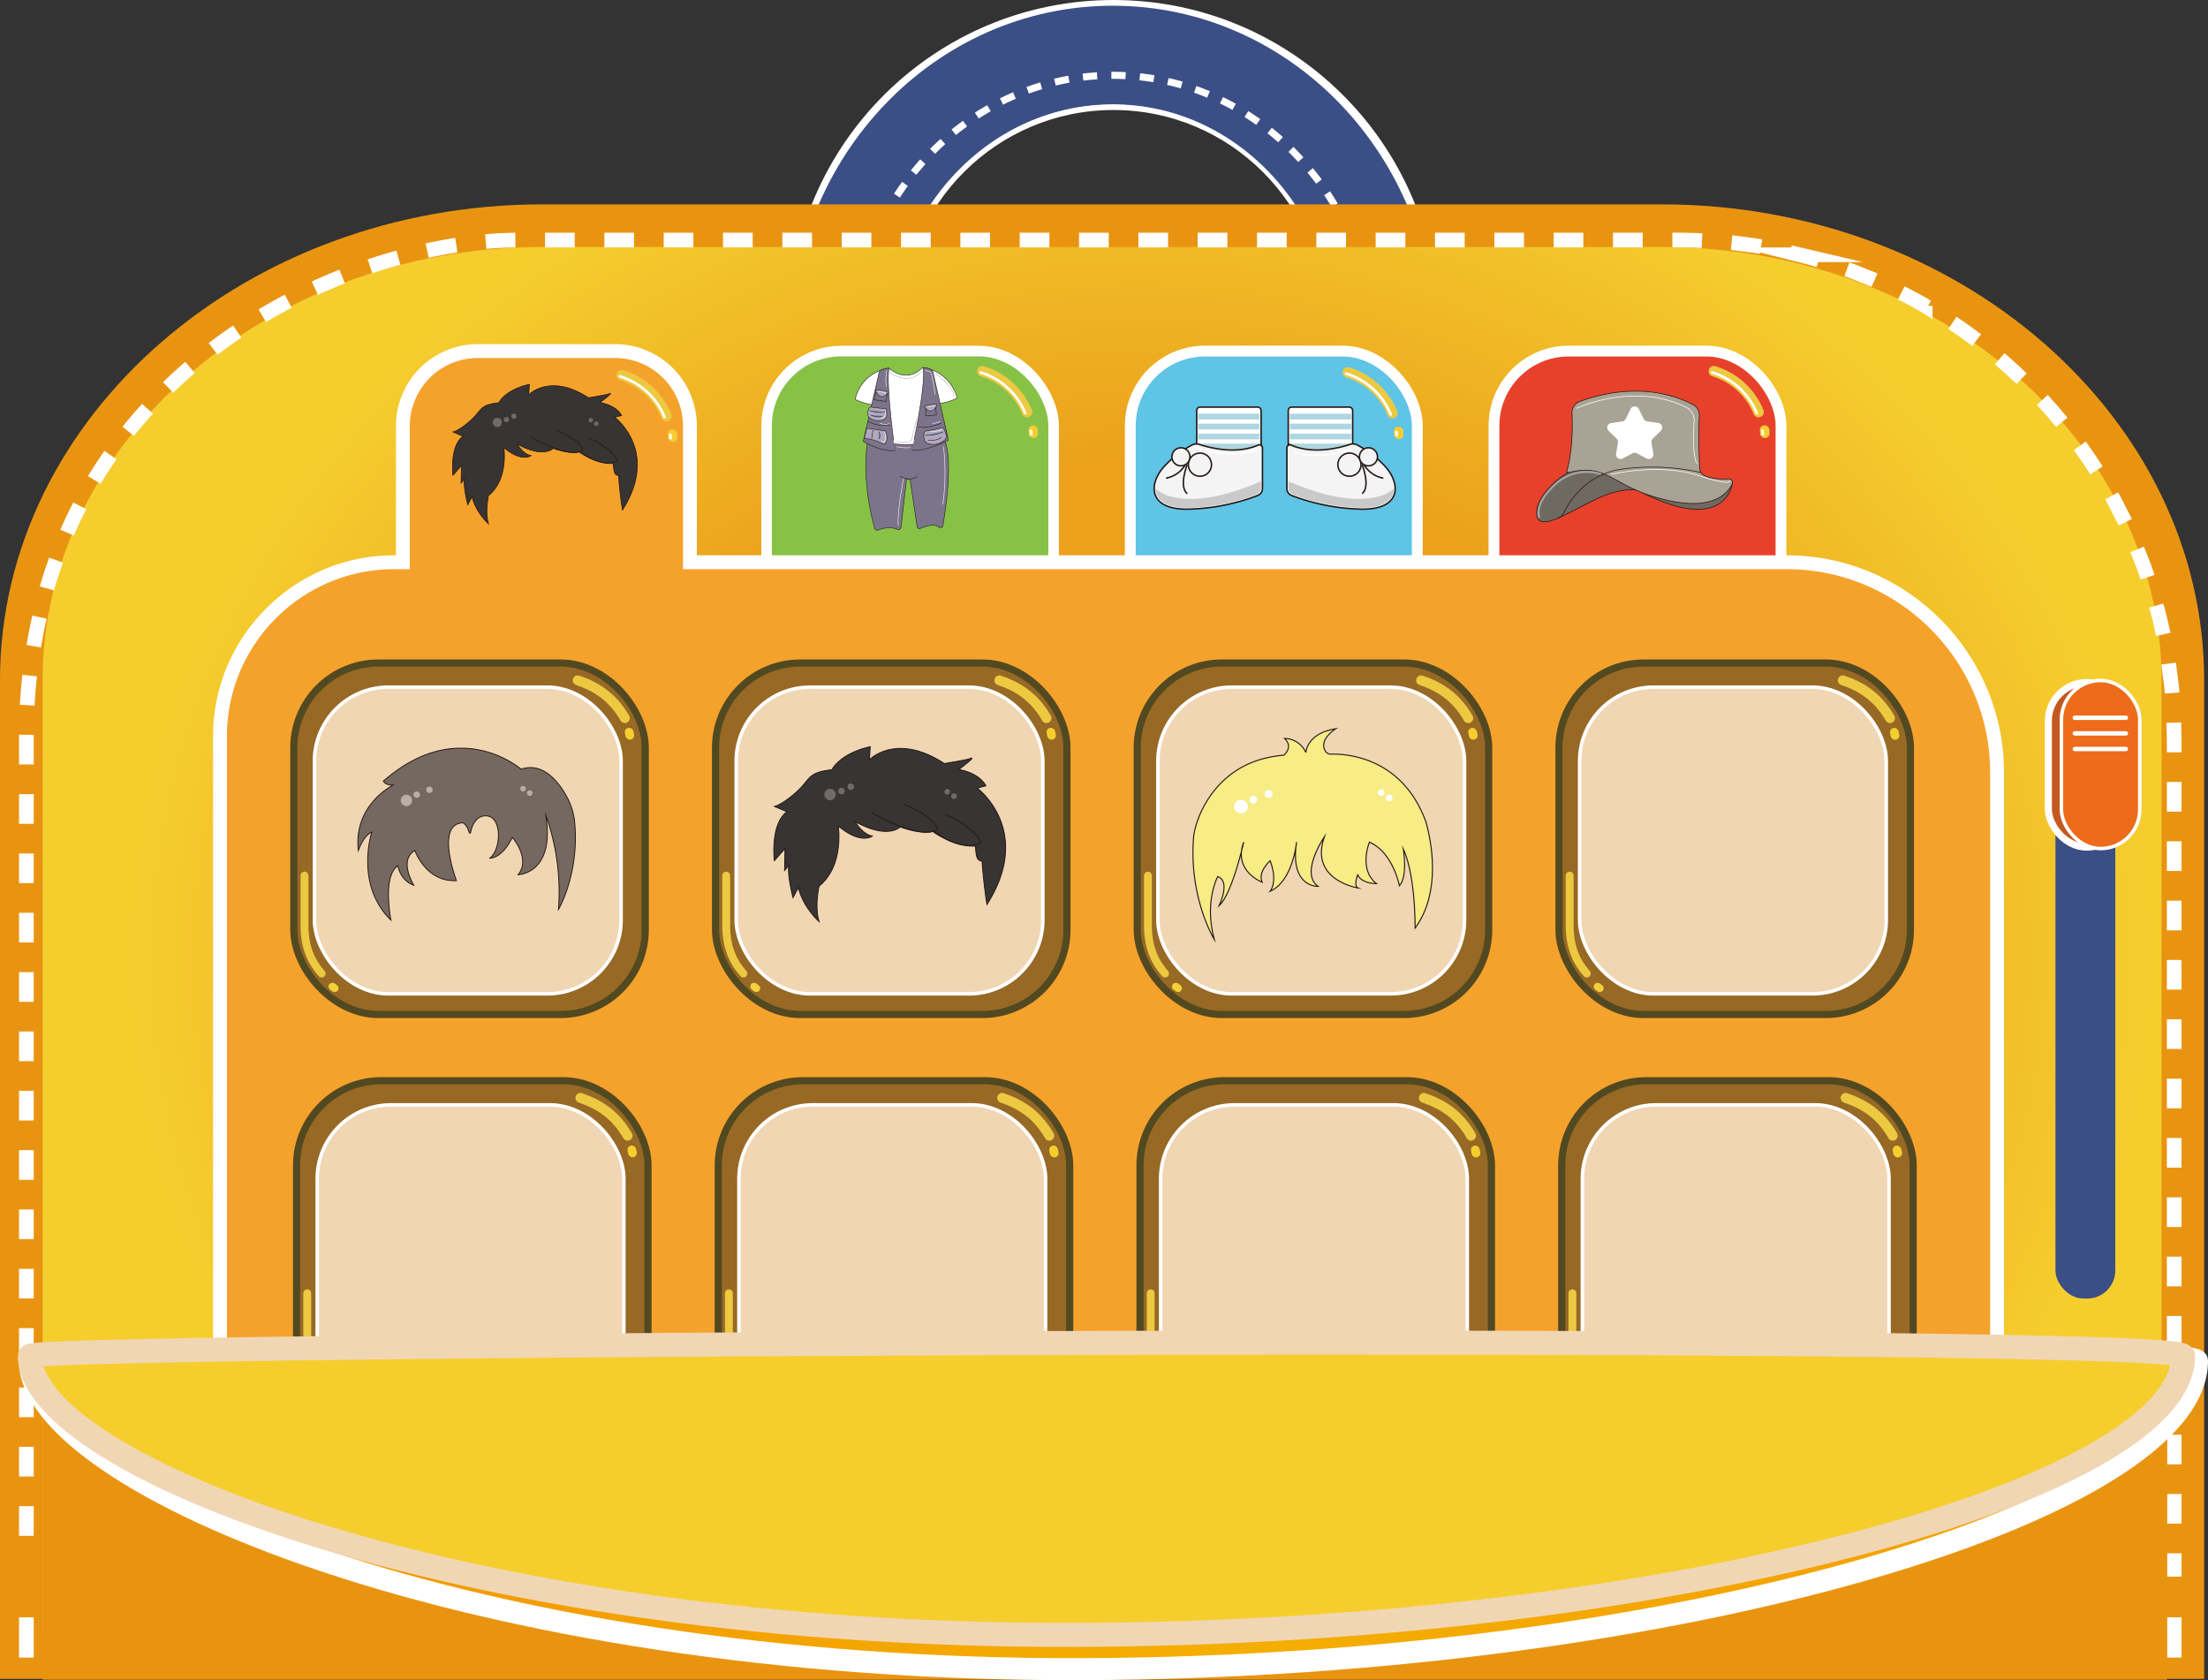 <svg xmlns="http://www.w3.org/2000/svg" xmlns:xlink="http://www.w3.org/1999/xlink" viewBox="0 0 1263.81 961.61"><rect x="0" y="0" width="1263.81" height="961.61" fill="#333333" stroke="none"/><defs><style>.a0f7bfa2-f52b-4cbc-942c-898f154a2819,.a1ec8f65-db43-481e-831e-7910884196c9,.a27d9596-7d82-4be2-9d3c-742b639f3410,.a481784d-2df7-45c9-be10-54a954f9040e,.ad923907-d3c5-4517-89bb-c77fbfb322d8,.ae058b68-3c9f-493d-ad92-622388d6c77e,.aff9fc06-a254-46ab-b19b-e722f806b661,.b2e7c4e1-e4eb-4be6-8c89-c1c634b7f0c5,.b33e0bc2-531c-4d06-9c95-e5337b6f8125,.b710230d-9826-4684-8453-884bb764bb6b,.b7644b99-0fea-4d31-b5e9-c48da1971d54,.b8e464fc-4b6d-483c-b660-6144b0c0b753,.ba4d4d56-f78e-4417-9c8c-af4bd963f202,.bd227e86-63fe-436e-9a95-25cd30ac943d,.e0bcd942-dcc3-416d-995b-b749bfcf1432,.e2b4f74b-8a42-434d-a242-bce2f717de87,.e3ff9287-2f0e-4135-a465-1e7ef93cbbe3,.e6da810b-e885-41a3-96d6-7d0ad3bb81ec,.e99206ac-3732-4428-afde-878a3a7f6d99,.ef20e729-e3ae-4e0c-8738-4b415f08f2ca,.f0257aa6-b465-4d9b-93b3-7239a5e50b03,.f1b7baba-4683-43ea-b225-c9e504d118c9,.f6b829cb-49e3-4ea6-821b-02ee5233c23c,.f8ed3b06-385f-4fb6-ad36-a424d0fc9236{fill:none;}.a0f7bfa2-f52b-4cbc-942c-898f154a2819,.a1ec8f65-db43-481e-831e-7910884196c9,.a481784d-2df7-45c9-be10-54a954f9040e,.a76edf8f-06c9-421a-8f2b-4788267fd4fc,.a9b4c558-a6e3-4047-becd-0d0bf4176cbd,.ae058b68-3c9f-493d-ad92-622388d6c77e,.aff9fc06-a254-46ab-b19b-e722f806b661,.b0f929fc-42ae-4f90-bbd7-05999bd8bbd2,.b33e0bc2-531c-4d06-9c95-e5337b6f8125,.b9b4f2e3-0878-4850-a579-0bb325043e4c,.ba4d4d56-f78e-4417-9c8c-af4bd963f202,.bb3acf2b-63e6-42bb-a3b0-6d40c7e30b9f,.e3ff9287-2f0e-4135-a465-1e7ef93cbbe3,.e6da810b-e885-41a3-96d6-7d0ad3bb81ec,.eb9461fb-ae3d-4aea-a64f-60d2fcb7e033,.eecfca8c-c549-487e-a558-2099f73cec8c,.ef20e729-e3ae-4e0c-8738-4b415f08f2ca,.f030e095-c10d-4363-aacb-5ff61b8350e7,.f1b7baba-4683-43ea-b225-c9e504d118c9,.f8ed3b06-385f-4fb6-ad36-a424d0fc9236{stroke:#fff;}.a0f7bfa2-f52b-4cbc-942c-898f154a2819,.ad923907-d3c5-4517-89bb-c77fbfb322d8,.ae058b68-3c9f-493d-ad92-622388d6c77e,.aff9fc06-a254-46ab-b19b-e722f806b661,.b2e7c4e1-e4eb-4be6-8c89-c1c634b7f0c5,.b710230d-9826-4684-8453-884bb764bb6b,.b7644b99-0fea-4d31-b5e9-c48da1971d54,.b8e464fc-4b6d-483c-b660-6144b0c0b753,.ba4d4d56-f78e-4417-9c8c-af4bd963f202,.e2b4f74b-8a42-434d-a242-bce2f717de87,.e3ff9287-2f0e-4135-a465-1e7ef93cbbe3,.e6da810b-e885-41a3-96d6-7d0ad3bb81ec,.f0257aa6-b465-4d9b-93b3-7239a5e50b03,.f1b7baba-4683-43ea-b225-c9e504d118c9{stroke-linecap:round;}.a0f7bfa2-f52b-4cbc-942c-898f154a2819,.ae058b68-3c9f-493d-ad92-622388d6c77e,.aff9fc06-a254-46ab-b19b-e722f806b661,.b710230d-9826-4684-8453-884bb764bb6b,.b7644b99-0fea-4d31-b5e9-c48da1971d54,.ba4d4d56-f78e-4417-9c8c-af4bd963f202,.e2b4f74b-8a42-434d-a242-bce2f717de87,.f0257aa6-b465-4d9b-93b3-7239a5e50b03{stroke-linejoin:round;}.ae058b68-3c9f-493d-ad92-622388d6c77e{stroke-width:3.46px;}.aff9fc06-a254-46ab-b19b-e722f806b661{stroke-width:5.13px;}.f0257aa6-b465-4d9b-93b3-7239a5e50b03{stroke:#3b4f86;stroke-width:56.41px;}.a1ec8f65-db43-481e-831e-7910884196c9,.a27d9596-7d82-4be2-9d3c-742b639f3410,.a481784d-2df7-45c9-be10-54a954f9040e,.a49ecacc-654c-4615-8321-251ca3fb00e9,.a76cfc5b-b99f-42e5-ac0c-92edb610e6e9,.a76edf8f-06c9-421a-8f2b-4788267fd4fc,.a9b4c558-a6e3-4047-becd-0d0bf4176cbd,.aa95f8bd-46e2-4dd3-9edc-5c598e9144ff,.ac7b3dc8-03ce-4a35-891a-90759e6eb090,.ad923907-d3c5-4517-89bb-c77fbfb322d8,.ae9cd1d8-2dd0-403d-ae60-0eefb99bd3eb,.b086d66d-8db5-42e5-9bf5-0d6fddd92d61,.b0f929fc-42ae-4f90-bbd7-05999bd8bbd2,.b2e7c4e1-e4eb-4be6-8c89-c1c634b7f0c5,.b33e0bc2-531c-4d06-9c95-e5337b6f8125,.b82ba4d9-1662-49e6-be3b-0e0946d95204,.b8e464fc-4b6d-483c-b660-6144b0c0b753,.b9b4f2e3-0878-4850-a579-0bb325043e4c,.ba6383c1-1382-4a69-9f1f-150f75b9bff1,.bb3acf2b-63e6-42bb-a3b0-6d40c7e30b9f,.bb8e60a6-fe8f-4b7c-86d8-3f03ad68da51,.bc40e528-8f77-4ecb-9723-01efbaa03b88,.bd227e86-63fe-436e-9a95-25cd30ac943d,.bd79fbbf-aa12-4e10-b4bc-20d208e8efc5,.e0bcd942-dcc3-416d-995b-b749bfcf1432,.e3ff9287-2f0e-4135-a465-1e7ef93cbbe3,.e48a1fc2-51c8-477d-aa0d-fe46f788ba22,.e6da810b-e885-41a3-96d6-7d0ad3bb81ec,.e99206ac-3732-4428-afde-878a3a7f6d99,.eb9461fb-ae3d-4aea-a64f-60d2fcb7e033,.ec7fa7a5-8669-48ac-bedb-fd76c9b291e5,.eecfca8c-c549-487e-a558-2099f73cec8c,.ef20e729-e3ae-4e0c-8738-4b415f08f2ca,.f030e095-c10d-4363-aacb-5ff61b8350e7,.f0c18f17-4454-46c9-8663-033ff6597a39,.f1b7baba-4683-43ea-b225-c9e504d118c9,.f5069531-9703-47c2-9d55-3b95658c6ce1,.f8ed3b06-385f-4fb6-ad36-a424d0fc9236,.fdf50875-b445-4c05-9c4e-33e5780fa4fc{stroke-miterlimit:10;}.a1ec8f65-db43-481e-831e-7910884196c9,.a481784d-2df7-45c9-be10-54a954f9040e{stroke-width:4.03px;}.a481784d-2df7-45c9-be10-54a954f9040e{stroke-dasharray:8.15 8.15;}.e48a1fc2-51c8-477d-aa0d-fe46f788ba22{stroke:#e99411;stroke-width:24.4px;fill:url(#a3bba1f0-8aca-4877-b0e1-09d00397cc94);}.bb3acf2b-63e6-42bb-a3b0-6d40c7e30b9f{fill:#87c247;}.b710230d-9826-4684-8453-884bb764bb6b,.bb3acf2b-63e6-42bb-a3b0-6d40c7e30b9f{stroke-width:6.04px;}.a76edf8f-06c9-421a-8f2b-4788267fd4fc{fill:#5fc4e6;stroke-width:6.2px;}.eb9461fb-ae3d-4aea-a64f-60d2fcb7e033{fill:#e8412b;stroke-width:6.19px;}.b0f929fc-42ae-4f90-bbd7-05999bd8bbd2{fill:#f5a22c;stroke-width:7.94px;}.b086d66d-8db5-42e5-9bf5-0d6fddd92d61{fill:#976925;stroke:#524921;stroke-width:4.09px;}.f030e095-c10d-4363-aacb-5ff61b8350e7{fill:#f1d6b3;stroke-width:2.01px;}.b82ba4d9-1662-49e6-be3b-0e0946d95204,.bd79fbbf-aa12-4e10-b4bc-20d208e8efc5,.bef07d17-9c49-42ce-a38c-97c22594717f{fill:#f5ce2e;}.f4649120-03d4-4a91-8f52-b38448dfc809{fill:#f5d03a;}.b710230d-9826-4684-8453-884bb764bb6b,.b7644b99-0fea-4d31-b5e9-c48da1971d54,.b82ba4d9-1662-49e6-be3b-0e0946d95204,.e2b4f74b-8a42-434d-a242-bce2f717de87{stroke:#ecc941;}.e2b4f74b-8a42-434d-a242-bce2f717de87{stroke-width:4.5px;}.b7644b99-0fea-4d31-b5e9-c48da1971d54{stroke-width:5.66px;}.b33e0bc2-531c-4d06-9c95-e5337b6f8125,.f8ed3b06-385f-4fb6-ad36-a424d0fc9236{stroke-width:8.4px;}.b33e0bc2-531c-4d06-9c95-e5337b6f8125{stroke-dasharray:16.98 16.98;}.a292fee1-924d-45a9-adea-9391a8a77d91{fill:#e99411;}.b82ba4d9-1662-49e6-be3b-0e0946d95204{stroke-width:0.5px;}.ba4d4d56-f78e-4417-9c8c-af4bd963f202,.ef20e729-e3ae-4e0c-8738-4b415f08f2ca{stroke-width:1.51px;}.e7c97500-c81a-45b7-98e9-f076b38c81bd{fill:#3b4f86;}.eecfca8c-c549-487e-a558-2099f73cec8c{fill:#c3591e;stroke-width:4.03px;}.a9b4c558-a6e3-4047-becd-0d0bf4176cbd{fill:#ed6b1a;stroke-width:2.01px;}.a0f7bfa2-f52b-4cbc-942c-898f154a2819{stroke-width:2.52px;}.ae9cd1d8-2dd0-403d-ae60-0eefb99bd3eb,.ba6383c1-1382-4a69-9f1f-150f75b9bff1{fill:#373433;}.a27d9596-7d82-4be2-9d3c-742b639f3410,.a49ecacc-654c-4615-8321-251ca3fb00e9,.a76cfc5b-b99f-42e5-ac0c-92edb610e6e9,.aa95f8bd-46e2-4dd3-9edc-5c598e9144ff,.ac7b3dc8-03ce-4a35-891a-90759e6eb090,.ad923907-d3c5-4517-89bb-c77fbfb322d8,.ae9cd1d8-2dd0-403d-ae60-0eefb99bd3eb,.ba6383c1-1382-4a69-9f1f-150f75b9bff1,.bb8e60a6-fe8f-4b7c-86d8-3f03ad68da51,.bc40e528-8f77-4ecb-9723-01efbaa03b88,.bd227e86-63fe-436e-9a95-25cd30ac943d,.e0bcd942-dcc3-416d-995b-b749bfcf1432,.e99206ac-3732-4428-afde-878a3a7f6d99,.ec7fa7a5-8669-48ac-bedb-fd76c9b291e5,.f0c18f17-4454-46c9-8663-033ff6597a39,.f5069531-9703-47c2-9d55-3b95658c6ce1,.fdf50875-b445-4c05-9c4e-33e5780fa4fc{stroke:#231815;}.ae9cd1d8-2dd0-403d-ae60-0eefb99bd3eb,.e99206ac-3732-4428-afde-878a3a7f6d99,.ec7fa7a5-8669-48ac-bedb-fd76c9b291e5{stroke-width:0.51px;}.a7a1140d-c11f-46c1-a3a3-e3eab963e8df{fill:#716a69;}.ec7fa7a5-8669-48ac-bedb-fd76c9b291e5{fill:#756860;}.e44f0fcc-4f07-451f-bb68-72f42d070176{fill:#bbaea6;}.a49ecacc-654c-4615-8321-251ca3fb00e9,.ac7b3dc8-03ce-4a35-891a-90759e6eb090,.e50af21d-cdca-4f17-8d59-a2370c1e427b{fill:#fff;}.a27d9596-7d82-4be2-9d3c-742b639f3410,.a76cfc5b-b99f-42e5-ac0c-92edb610e6e9,.ac7b3dc8-03ce-4a35-891a-90759e6eb090,.e6da810b-e885-41a3-96d6-7d0ad3bb81ec{stroke-width:0.85px;}.bbb7c12b-7fb7-4d2d-a26f-2122ec3a1532{fill:#aed6e2;}.a76cfc5b-b99f-42e5-ac0c-92edb610e6e9{fill:#f4f4f4;}.f5760eaf-a601-4353-a7a6-61064b45b25a{clip-path:url(#bd467baf-18eb-4628-a78d-2e40574e2034);}.ea60c3c1-39a2-465e-a110-4a1639a4ed86{fill:#c9c9c9;}.bfa9bc26-7ccf-4068-96fb-562a859fd236{clip-path:url(#a064f9e7-965a-45e3-8932-010633ceab43);}.ba6383c1-1382-4a69-9f1f-150f75b9bff1,.e0bcd942-dcc3-416d-995b-b749bfcf1432{stroke-width:0.4px;}.f0c18f17-4454-46c9-8663-033ff6597a39{fill:#7c748b;}.a49ecacc-654c-4615-8321-251ca3fb00e9,.b8e464fc-4b6d-483c-b660-6144b0c0b753,.bb8e60a6-fe8f-4b7c-86d8-3f03ad68da51,.bc40e528-8f77-4ecb-9723-01efbaa03b88,.bd227e86-63fe-436e-9a95-25cd30ac943d,.e3ff9287-2f0e-4135-a465-1e7ef93cbbe3,.f0c18f17-4454-46c9-8663-033ff6597a39{stroke-width:0.29px;}.bb8e60a6-fe8f-4b7c-86d8-3f03ad68da51{fill:#afa8be;}.bc40e528-8f77-4ecb-9723-01efbaa03b88{fill:#667faa;}.b8e464fc-4b6d-483c-b660-6144b0c0b753{stroke:#afafaf;}.fdf50875-b445-4c05-9c4e-33e5780fa4fc{fill:#706961;}.ad923907-d3c5-4517-89bb-c77fbfb322d8,.f1b7baba-4683-43ea-b225-c9e504d118c9,.f5069531-9703-47c2-9d55-3b95658c6ce1,.fdf50875-b445-4c05-9c4e-33e5780fa4fc{stroke-width:0.39px;}.f5069531-9703-47c2-9d55-3b95658c6ce1{fill:#a9a395;}.b2e7c4e1-e4eb-4be6-8c89-c1c634b7f0c5{stroke:#a3a3a3;stroke-width:1.17px;}.aa95f8bd-46e2-4dd3-9edc-5c598e9144ff{fill:#f7ec85;stroke-width:0.6px;}.b9b4f2e3-0878-4850-a579-0bb325043e4c{stroke-width:12.6px;fill:url(#a0e61c7c-66c2-45f0-9b5f-a0842ec2d572);}.bd79fbbf-aa12-4e10-b4bc-20d208e8efc5{stroke:#f1d6b3;stroke-width:13.73px;}</style><radialGradient id="a3bba1f0-8aca-4877-b0e1-09d00397cc94" cx="656.98" cy="1295.13" r="732.49" gradientTransform="translate(-4.22 -577.39) scale(1 0.87)" gradientUnits="userSpaceOnUse"><stop offset="0.45" stop-color="#eba11c"/><stop offset="0.79" stop-color="#f5ce2e"/></radialGradient><clipPath id="bd467baf-18eb-4628-a78d-2e40574e2034"><path class="f6b829cb-49e3-4ea6-821b-02ee5233c23c" d="M796.75,280.51s-15,14.07-58.56-4.73l-8.5-1.49-1.92,12.31,12.48,5.95,33.32-.13c1.65,0,25.37,2.3,25.37,2.3l3.84-10.22.41-8.86Z"/></clipPath><clipPath id="a064f9e7-965a-45e3-8932-010633ceab43"><path class="f6b829cb-49e3-4ea6-821b-02ee5233c23c" d="M662.45,280.51s14.95,14.07,58.56-4.73l8.5-1.49,1.92,12.31L719,292.55l-33.33-.13c-1.64,0-25.37,2.3-25.37,2.3l-3.84-10.22-.41-8.86Z"/></clipPath><radialGradient id="a0e61c7c-66c2-45f0-9b5f-a0842ec2d572" cx="651.17" cy="2133.39" fx="1270.922" fy="2133.391" r="626.01" gradientTransform="translate(0 -1220.29) scale(1 0.93)" gradientUnits="userSpaceOnUse"><stop offset="0" stop-color="#e18500"/><stop offset="0.12" stop-color="#f49e00"/><stop offset="0.51" stop-color="#f4ae00"/><stop offset="0.9" stop-color="#f39800"/><stop offset="0.99" stop-color="#d77b00"/></radialGradient></defs><title>大背包</title><g id="e2ec9c37-fa08-4174-ac34-782904cdff45" data-name="圖層 2"><g id="b63cde4d-6de3-43c7-aff5-2d7d7900e2b3" data-name="圖層 1"><path class="ae058b68-3c9f-493d-ad92-622388d6c77e" d="M760.49,183.64c-.92-67.75-55.68-122.41-123.18-122.41S515.05,115.89,514.13,183.64Z"/><path class="aff9fc06-a254-46ab-b19b-e722f806b661" d="M820.69,183.64C819.31,83.42,737.8,2.57,637.31,2.57s-182,80.85-183.38,181.07Z"/><path class="f0257aa6-b465-4d9b-93b3-7239a5e50b03" d="M793.57,195c-1.18-90.51-70.8-163.52-156.63-163.52S481.49,104.45,480.31,195Z"/><line class="a1ec8f65-db43-481e-831e-7910884196c9" x1="786.73" y1="199.45" x2="786.48" y2="192.57"/><path class="a481784d-2df7-45c9-be10-54a954f9040e" d="M785.14,178.71a164.36,164.36,0,0,0-17.4-54.4,156.89,156.89,0,0,0-35.33-44.85A147.43,147.43,0,0,0,683.1,50.77,142.91,142.91,0,0,0,571.65,58.9a151.12,151.12,0,0,0-44.87,35.28,160.34,160.34,0,0,0-29.13,49.11,168,168,0,0,0-10.5,56.16H772.88"/><line class="a1ec8f65-db43-481e-831e-7910884196c9" x1="779.85" y1="199.45" x2="786.73" y2="199.45"/><path class="e48a1fc2-51c8-477d-aa0d-fe46f788ba22" d="M1249.4,948.67V389.32c0-143.08-134.15-260.15-298.11-260.15h-641c-164,0-298.11,117.07-298.11,260.15V948.67Z"/><rect class="bb3acf2b-63e6-42bb-a3b0-6d40c7e30b9f" x="438.77" y="200.93" width="164.3" height="191.78" rx="42.77"/><rect class="a76edf8f-06c9-421a-8f2b-4788267fd4fc" x="646.94" y="200.93" width="164.3" height="191.78" rx="42.77"/><rect class="eb9461fb-ae3d-4aea-a64f-60d2fcb7e033" x="855.11" y="200.93" width="164.3" height="191.78" rx="42.77"/><path class="b0f929fc-42ae-4f90-bbd7-05999bd8bbd2" d="M1022.78,321.79H394.9V243.7a42.89,42.89,0,0,0-42.77-42.77H273.37A42.89,42.89,0,0,0,230.6,243.7v78.09h-5.17c-54.73,0-99.51,44.78-99.51,99.5V808.47c0,66.16,54.13,120.29,120.29,120.29h776.57c66.16,0,120.29-54.13,120.29-120.29V442.08C1143.07,375.92,1088.94,321.79,1022.78,321.79Z"/><rect class="b086d66d-8db5-42e5-9bf5-0d6fddd92d61" x="168.17" y="379.46" width="201.16" height="201.16" rx="48.47"/><rect class="f030e095-c10d-4363-aacb-5ff61b8350e7" x="179.99" y="393.28" width="175.52" height="175.52" rx="42.29"/><rect class="bef07d17-9c49-42ce-a38c-97c22594717f" x="357.84" y="416.47" width="4.97" height="6.85" rx="2.48" transform="translate(-79.63 84.36) rotate(-12.03)"/><rect class="f4649120-03d4-4a91-8f52-b38448dfc809" x="188.7" y="562.1" width="4.39" height="6" rx="2.19" transform="translate(-375.4 377.79) rotate(-53.03)"/><path class="e2b4f74b-8a42-434d-a242-bce2f717de87" d="M184.08,557.18c-5.72-6.58-9.29-14.09-9.79-25.71V501.12"/><path class="b7644b99-0fea-4d31-b5e9-c48da1971d54" d="M357.64,411c-7.08-12.31-16.62-18.15-27-21.63"/><rect class="b086d66d-8db5-42e5-9bf5-0d6fddd92d61" x="409.55" y="379.46" width="201.16" height="201.16" rx="48.47"/><rect class="f030e095-c10d-4363-aacb-5ff61b8350e7" x="421.38" y="393.28" width="175.52" height="175.52" rx="42.29"/><rect class="bef07d17-9c49-42ce-a38c-97c22594717f" x="599.22" y="416.47" width="4.97" height="6.85" rx="2.48" transform="translate(-74.32 134.69) rotate(-12.03)"/><rect class="f4649120-03d4-4a91-8f52-b38448dfc809" x="430.09" y="562.1" width="4.39" height="6" rx="2.19" transform="translate(-279.18 570.64) rotate(-53.03)"/><path class="e2b4f74b-8a42-434d-a242-bce2f717de87" d="M425.47,557.18c-5.73-6.58-9.29-14.09-9.8-25.71V501.12"/><path class="b7644b99-0fea-4d31-b5e9-c48da1971d54" d="M599,411c-7.09-12.31-16.63-18.15-27-21.63"/><rect class="b086d66d-8db5-42e5-9bf5-0d6fddd92d61" x="650.93" y="379.46" width="201.16" height="201.16" rx="48.47"/><rect class="f030e095-c10d-4363-aacb-5ff61b8350e7" x="662.76" y="393.28" width="175.52" height="175.52" rx="42.29"/><rect class="bef07d17-9c49-42ce-a38c-97c22594717f" x="840.61" y="416.47" width="4.97" height="6.85" rx="2.48" transform="translate(-69.02 185.02) rotate(-12.03)"/><rect class="f4649120-03d4-4a91-8f52-b38448dfc809" x="671.47" y="562.1" width="4.39" height="6" rx="2.19" transform="translate(-182.96 763.5) rotate(-53.03)"/><path class="e2b4f74b-8a42-434d-a242-bce2f717de87" d="M666.85,557.18c-5.72-6.58-9.29-14.09-9.8-25.71V501.12"/><path class="b7644b99-0fea-4d31-b5e9-c48da1971d54" d="M840.41,411c-7.08-12.31-16.62-18.15-27-21.63"/><rect class="b086d66d-8db5-42e5-9bf5-0d6fddd92d61" x="892.32" y="379.46" width="201.16" height="201.16" rx="48.47"/><rect class="f030e095-c10d-4363-aacb-5ff61b8350e7" x="904.14" y="393.28" width="175.52" height="175.52" rx="42.29"/><rect class="bef07d17-9c49-42ce-a38c-97c22594717f" x="1081.99" y="416.47" width="4.97" height="6.85" rx="2.48" transform="translate(-63.71 235.35) rotate(-12.03)"/><rect class="f4649120-03d4-4a91-8f52-b38448dfc809" x="912.86" y="562.1" width="4.39" height="6" rx="2.19" transform="translate(-86.74 956.36) rotate(-53.03)"/><path class="e2b4f74b-8a42-434d-a242-bce2f717de87" d="M908.23,557.18c-5.72-6.58-9.28-14.09-9.79-25.71V501.12"/><path class="b7644b99-0fea-4d31-b5e9-c48da1971d54" d="M1081.79,411c-7.08-12.31-16.62-18.15-27-21.63"/><rect class="b086d66d-8db5-42e5-9bf5-0d6fddd92d61" x="169.74" y="618.52" width="201.16" height="201.16" rx="48.47"/><rect class="f030e095-c10d-4363-aacb-5ff61b8350e7" x="181.56" y="632.34" width="175.52" height="175.52" rx="42.29"/><rect class="bef07d17-9c49-42ce-a38c-97c22594717f" x="359.41" y="655.52" width="4.97" height="6.85" rx="2.48" transform="translate(-129.44 89.94) rotate(-12.03)"/><rect class="f4649120-03d4-4a91-8f52-b38448dfc809" x="190.28" y="801.15" width="4.39" height="6" rx="2.19" transform="translate(-565.77 474.33) rotate(-53.03)"/><path class="e2b4f74b-8a42-434d-a242-bce2f717de87" d="M185.66,796.24c-5.73-6.59-9.29-14.1-9.8-25.72V740.17"/><path class="b7644b99-0fea-4d31-b5e9-c48da1971d54" d="M359.22,650c-7.09-12.32-16.63-18.15-27-21.64"/><rect class="b086d66d-8db5-42e5-9bf5-0d6fddd92d61" x="411.12" y="618.52" width="201.16" height="201.16" rx="48.47"/><rect class="f030e095-c10d-4363-aacb-5ff61b8350e7" x="422.95" y="632.34" width="175.52" height="175.52" rx="42.29"/><rect class="bef07d17-9c49-42ce-a38c-97c22594717f" x="600.8" y="655.52" width="4.97" height="6.85" rx="2.48" transform="translate(-124.14 140.27) rotate(-12.03)"/><rect class="f4649120-03d4-4a91-8f52-b38448dfc809" x="431.66" y="801.15" width="4.39" height="6" rx="2.19" transform="translate(-469.55 667.19) rotate(-53.03)"/><path class="e2b4f74b-8a42-434d-a242-bce2f717de87" d="M427,796.24c-5.72-6.59-9.29-14.1-9.8-25.72V740.17"/><path class="b7644b99-0fea-4d31-b5e9-c48da1971d54" d="M600.6,650c-7.08-12.32-16.62-18.15-27-21.64"/><rect class="b086d66d-8db5-42e5-9bf5-0d6fddd92d61" x="652.51" y="618.52" width="201.16" height="201.16" rx="48.47"/><rect class="f030e095-c10d-4363-aacb-5ff61b8350e7" x="664.33" y="632.34" width="175.52" height="175.52" rx="42.29"/><rect class="bef07d17-9c49-42ce-a38c-97c22594717f" x="842.18" y="655.52" width="4.97" height="6.85" rx="2.48" transform="translate(-118.83 190.6) rotate(-12.03)"/><rect class="f4649120-03d4-4a91-8f52-b38448dfc809" x="673.05" y="801.15" width="4.39" height="6" rx="2.19" transform="translate(-373.33 860.05) rotate(-53.03)"/><path class="e2b4f74b-8a42-434d-a242-bce2f717de87" d="M668.42,796.24c-5.72-6.59-9.28-14.1-9.79-25.72V740.17"/><path class="b7644b99-0fea-4d31-b5e9-c48da1971d54" d="M842,650c-7.08-12.32-16.62-18.15-27-21.64"/><rect class="b086d66d-8db5-42e5-9bf5-0d6fddd92d61" x="893.89" y="618.52" width="201.16" height="201.16" rx="48.47"/><rect class="f030e095-c10d-4363-aacb-5ff61b8350e7" x="905.72" y="632.34" width="175.52" height="175.52" rx="42.29"/><rect class="bef07d17-9c49-42ce-a38c-97c22594717f" x="1083.56" y="655.52" width="4.97" height="6.85" rx="2.48" transform="translate(-113.52 240.93) rotate(-12.03)"/><rect class="f4649120-03d4-4a91-8f52-b38448dfc809" x="914.43" y="801.15" width="4.39" height="6" rx="2.19" transform="translate(-277.11 1052.91) rotate(-53.03)"/><path class="e2b4f74b-8a42-434d-a242-bce2f717de87" d="M909.81,796.24c-5.72-6.59-9.29-14.1-9.8-25.72V740.17"/><path class="b7644b99-0fea-4d31-b5e9-c48da1971d54" d="M1083.37,650c-7.08-12.32-16.63-18.15-27-21.64"/><line class="f8ed3b06-385f-4fb6-ad36-a424d0fc9236" x1="15.1" y1="948.67" x2="15.1" y2="925.63"/><path class="b33e0bc2-531c-4d06-9c95-e5337b6f8125" d="M15.1,879V421.44c.06-3.24.06-6.49.16-9.74A302.09,302.09,0,0,1,27.33,335a273,273,0,0,1,13.85-36.37,263.66,263.66,0,0,1,19.11-33.89,270.75,270.75,0,0,1,52.13-57.5,305.94,305.94,0,0,1,65.75-41.36,313.53,313.53,0,0,1,73.9-24,249.81,249.81,0,0,1,38.66-4.39c6.49-.19,13-.09,19.47-.11H952.79a363.38,363.38,0,0,1,38.9,1.55l9.65,1.25c1.61.23,3.23.36,4.82.67l4.79.87,4.79.87c1.6.31,3.2.54,4.78,1l9.48,2.22a273.08,273.08,0,0,1,37,12.12l4.52,1.81c1.49.63,3,1.34,4.43,2,2.95,1.36,5.91,2.68,8.84,4.07,5.74,3,11.6,5.85,17.14,9.24a286.4,286.4,0,0,1,107.45,110.12c.83,1.39,1.55,2.84,2.29,4.29l2.2,4.34,2.21,4.34c.76,1.44,1.36,2.95,2,4.42l4,8.88,3.56,9.06c.59,1.51,1.21,3,1.76,4.54l1.55,4.61c1,3.08,2.13,6.13,3.06,9.24,1.73,6.26,3.67,12.46,5,18.82l1.09,4.74.54,2.38c.17.79.29,1.59.44,2.39l1.71,9.59.42,2.39.31,2.42.61,4.83.61,4.83c.09.8.22,1.6.29,2.41l.18,2.43.74,9.71c.15,1.62.18,3.24.22,4.86l.12,4.87c.24,6.49.16,13,.17,19.47V902.34"/><line class="f8ed3b06-385f-4fb6-ad36-a424d0fc9236" x1="1244.46" y1="925.63" x2="1244.46" y2="948.67"/><rect class="a292fee1-924d-45a9-adea-9391a8a77d91" x="24.35" y="787.61" width="1216.08" height="173.74"/><rect class="b82ba4d9-1662-49e6-be3b-0e0946d95204" x="382.45" y="245.96" width="4.97" height="6.85" rx="2.48" transform="translate(-14.8 24.49) rotate(-3.58)"/><path class="b710230d-9826-4684-8453-884bb764bb6b" d="M381.4,238.07a40.22,40.22,0,0,0-25.58-23.33"/><path class="ba4d4d56-f78e-4417-9c8c-af4bd963f202" d="M380.39,238.74a40.23,40.23,0,0,0-25.58-23.34"/><path class="ef20e729-e3ae-4e0c-8738-4b415f08f2ca" d="M383.74,251.37a6.28,6.28,0,0,0-.28-3.14"/><rect class="b82ba4d9-1662-49e6-be3b-0e0946d95204" x="588.9" y="243.71" width="4.97" height="6.85" rx="2.48" transform="translate(-14.26 37.36) rotate(-3.58)"/><path class="b710230d-9826-4684-8453-884bb764bb6b" d="M587.85,235.82a40.23,40.23,0,0,0-25.58-23.34"/><path class="ba4d4d56-f78e-4417-9c8c-af4bd963f202" d="M586.83,236.48a40.22,40.22,0,0,0-25.58-23.33"/><path class="ef20e729-e3ae-4e0c-8738-4b415f08f2ca" d="M590.19,249.12a6.22,6.22,0,0,0-.29-3.14"/><rect class="b82ba4d9-1662-49e6-be3b-0e0946d95204" x="798.04" y="244.37" width="4.97" height="6.85" rx="2.48" transform="translate(-13.9 50.41) rotate(-3.58)"/><path class="b710230d-9826-4684-8453-884bb764bb6b" d="M797,236.48a40.24,40.24,0,0,0-25.58-23.33"/><path class="ba4d4d56-f78e-4417-9c8c-af4bd963f202" d="M796,237.15a40.19,40.19,0,0,0-25.58-23.33"/><path class="ef20e729-e3ae-4e0c-8738-4b415f08f2ca" d="M799.34,249.79a6.39,6.39,0,0,0-.29-3.15"/><rect class="b82ba4d9-1662-49e6-be3b-0e0946d95204" x="1007.59" y="243.71" width="4.97" height="6.85" rx="2.48" transform="translate(-13.45 63.48) rotate(-3.58)"/><path class="b710230d-9826-4684-8453-884bb764bb6b" d="M1006.54,235.82A40.23,40.23,0,0,0,981,212.48"/><path class="ba4d4d56-f78e-4417-9c8c-af4bd963f202" d="M1005.53,236.48A40.22,40.22,0,0,0,980,213.15"/><path class="ef20e729-e3ae-4e0c-8738-4b415f08f2ca" d="M1008.88,249.12a6.28,6.28,0,0,0-.28-3.14"/><rect class="e7c97500-c81a-45b7-98e9-f076b38c81bd" x="1176.5" y="392.68" width="34.25" height="350.52" rx="16.08"/><rect class="eecfca8c-c549-487e-a558-2099f73cec8c" x="1172.42" y="390.66" width="43.91" height="94.18" rx="21.95"/><rect class="a9b4c558-a6e3-4047-becd-0d0bf4176cbd" x="1179.91" y="389.46" width="44.84" height="96.19" rx="22.42"/><line class="a0f7bfa2-f52b-4cbc-942c-898f154a2819" x1="1187.58" y1="410.81" x2="1216.79" y2="410.81"/><line class="a0f7bfa2-f52b-4cbc-942c-898f154a2819" x1="1187.58" y1="419.74" x2="1216.79" y2="419.74"/><line class="a0f7bfa2-f52b-4cbc-942c-898f154a2819" x1="1187.58" y1="428.67" x2="1216.79" y2="428.67"/><path class="ae9cd1d8-2dd0-403d-ae60-0eefb99bd3eb" d="M557.88,484.23c1.13-.05-.17,8.13,3.55,8.43a.78.78,0,0,1,.71.74c1,13.84,2.78,24.24,2.78,24.24,26.92-42.36-5.56-66.59-5.56-66.59l4.95-1.31c-4.15-7.72-15.5-9.31-15.5-9.31s10.89-8.16,6.45-6.29c-1.91.81-14.77,2.84-14.77,2.84-27.69-18.1-42.87-2.11-42.87-2.11l.49-7.53c-17.65,4-21.92,13.18-21.92,13.18-14.7,1.76-11.68,5.19-20.84,13.25-8,7-12.06,7.76-12.06,7.76l7.15,3.05c-9.75,7.16-7.22,28-7.22,28l6.09-6.92-.23,12.52,2.42-2.87c-.92,5.88,2.38,18.41,2.38,18.41L457,508c2.62,11.3,11.82,19.45,11.82,19.45-2.67-8.81,0-20.28,0-20.28,14.53-11.78,11-34.44,11-34.44,13.13,11,19.5,5.74,19.5,5.74-5.48-.73-9.94-8.26-9.94-8.26,19,10.51,25.85,3.06,25.85,3.06s11.75,4.44,18.67,2.61h0S545.67,484.74,557.88,484.23Z"/><circle class="a7a1140d-c11f-46c1-a3a3-e3eab963e8df" cx="475.09" cy="454.71" r="3.27"/><circle class="a7a1140d-c11f-46c1-a3a3-e3eab963e8df" cx="481.65" cy="452.74" r="1.86"/><circle class="a7a1140d-c11f-46c1-a3a3-e3eab963e8df" cx="486.98" cy="450.25" r="1.86"/><circle class="a7a1140d-c11f-46c1-a3a3-e3eab963e8df" cx="542.18" cy="453.12" r="1.6"/><circle class="a7a1140d-c11f-46c1-a3a3-e3eab963e8df" cx="546.06" cy="455.67" r="1.6"/><path class="e99206ac-3732-4428-afde-878a3a7f6d99" d="M541.09,466.48c1-.27,15,5.76,20.56,15.55,0,0-9,7.08-27.2-6.29"/><path class="e99206ac-3732-4428-afde-878a3a7f6d99" d="M517.23,460.38s17.53,6.32,19.29,14.32c0,0-7.6,7.29-37.42-9.54"/><path class="ec7fa7a5-8669-48ac-bedb-fd76c9b291e5" d="M298.26,440.23s-35.47-31.19-78.81,6.82c0,0,.92,2.44,5.59,2.28,0,0-22.86,11.12-19.94,37.44,0,0,2.76-8.37,7.72-10.56,0,0-9.8,29.6,10.58,50.05l.34.34s-5-25.21,4-31.06c0,0,1.32,8.41,9.11,11.09,0,0-8.9-14.26.6-19.86,0,0,6.34,18.19,23.8,17.23,0,0-12.2-32.28,3.53-33.07,0,0,2.14.2,3.81,5.62a.41.41,0,0,0,.8-.05c.55-3.65,2.9-9.57,8.63-9.57,9.57,0,9,19.11,2.38,24.22,0,0,6.91.49,12.82-11.94,0,0,10.85,12.41,3.29,21.43,0,0,21.38-.47,15.89-34.09a130.24,130.24,0,0,1,7.25,54s11.84-19.94,9.35-49.23a38.74,38.74,0,0,0-4.73-15.6C319.59,447.26,310.69,436,298.26,440.23Z"/><circle class="e44f0fcc-4f07-451f-bb68-72f42d070176" cx="232.65" cy="458.07" r="3.25"/><circle class="e44f0fcc-4f07-451f-bb68-72f42d070176" cx="238.53" cy="454.79" r="1.84"/><circle class="e44f0fcc-4f07-451f-bb68-72f42d070176" cx="245.81" cy="452.03" r="1.84"/><circle class="e44f0fcc-4f07-451f-bb68-72f42d070176" cx="299.37" cy="451.38" r="1.59"/><circle class="e44f0fcc-4f07-451f-bb68-72f42d070176" cx="303.22" cy="453.92" r="1.59"/><rect class="ac7b3dc8-03ce-4a35-891a-90759e6eb090" x="737.36" y="233.01" width="36.86" height="31.58" rx="1.84" transform="translate(1511.59 497.59) rotate(180)"/><rect class="bbb7c12b-7fb7-4d2d-a26f-2122ec3a1532" x="738.28" y="236.77" width="35.13" height="3.31" transform="translate(1511.69 476.86) rotate(180)"/><rect class="bbb7c12b-7fb7-4d2d-a26f-2122ec3a1532" x="738.28" y="242.48" width="35.13" height="3.31" transform="translate(1511.69 488.26) rotate(180)"/><rect class="bbb7c12b-7fb7-4d2d-a26f-2122ec3a1532" x="738.28" y="248.18" width="35.13" height="3.31" transform="translate(1511.69 499.67) rotate(180)"/><rect class="bbb7c12b-7fb7-4d2d-a26f-2122ec3a1532" x="738.28" y="253.88" width="35.13" height="3.31" transform="translate(1511.69 511.07) rotate(180)"/><path class="a76cfc5b-b99f-42e5-ac0c-92edb610e6e9" d="M736.59,256.32v23.24a4.33,4.33,0,0,0,2.77,4.05,119.6,119.6,0,0,0,39.79,7.79c23.83.36,22.59-15.43,12.94-25.23a61,61,0,0,0-14.91-11.33,5.44,5.44,0,0,0-4.52-.48c-5.64,1.87-20.88,5.94-33.65.38A1.73,1.73,0,0,0,736.59,256.32Z"/><g class="f5760eaf-a601-4353-a7a6-61064b45b25a"><path class="ea60c3c1-39a2-465e-a110-4a1639a4ed86" d="M737.5,256.9v22.33a4.18,4.18,0,0,0,2.7,3.89A117.89,117.89,0,0,0,779,290.6c23.22.35,22-14.82,12.6-24.24A59.36,59.36,0,0,0,777,255.47a5.42,5.42,0,0,0-4.4-.46c-5.49,1.8-20.33,5.71-32.77.37A1.68,1.68,0,0,0,737.5,256.9Z"/></g><circle class="a76cfc5b-b99f-42e5-ac0c-92edb610e6e9" cx="772.39" cy="265.94" r="6.64"/><circle class="a76cfc5b-b99f-42e5-ac0c-92edb610e6e9" cx="783.27" cy="261.45" r="5.18"/><path class="a27d9596-7d82-4be2-9d3c-742b639f3410" d="M780.7,265.94s.18.33.55.86a16.35,16.35,0,0,0,10.54,6.87"/><path class="a27d9596-7d82-4be2-9d3c-742b639f3410" d="M779.68,265.94s4.93,12.51,0,16.6"/><path class="e6da810b-e885-41a3-96d6-7d0ad3bb81ec" d="M740.8,258.72s12.24,5.17,32.61-1.67"/><rect class="ac7b3dc8-03ce-4a35-891a-90759e6eb090" x="684.97" y="233.01" width="36.86" height="31.58" rx="1.84"/><rect class="bbb7c12b-7fb7-4d2d-a26f-2122ec3a1532" x="685.78" y="236.77" width="35.13" height="3.31"/><rect class="bbb7c12b-7fb7-4d2d-a26f-2122ec3a1532" x="685.78" y="242.48" width="35.13" height="3.31"/><rect class="bbb7c12b-7fb7-4d2d-a26f-2122ec3a1532" x="685.78" y="248.18" width="35.13" height="3.31"/><rect class="bbb7c12b-7fb7-4d2d-a26f-2122ec3a1532" x="685.78" y="253.88" width="35.13" height="3.31"/><path class="a76cfc5b-b99f-42e5-ac0c-92edb610e6e9" d="M722.61,256.32v23.24a4.34,4.34,0,0,1-2.78,4.05,119.52,119.52,0,0,1-39.78,7.79c-23.84.36-22.6-15.43-12.94-25.23A60.76,60.76,0,0,1,682,254.84a5.41,5.41,0,0,1,4.51-.48c5.64,1.87,20.88,5.94,33.65.38A1.73,1.73,0,0,1,722.61,256.32Z"/><g class="bfa9bc26-7ccf-4068-96fb-562a859fd236"><path class="ea60c3c1-39a2-465e-a110-4a1639a4ed86" d="M721.69,256.9v22.33a4.17,4.17,0,0,1-2.7,3.89,117.82,117.82,0,0,1-38.75,7.48c-23.21.35-22-14.82-12.6-24.24a59.36,59.36,0,0,1,14.52-10.89,5.43,5.43,0,0,1,4.4-.46c5.49,1.8,20.33,5.71,32.77.37A1.68,1.68,0,0,1,721.69,256.9Z"/></g><circle class="a76cfc5b-b99f-42e5-ac0c-92edb610e6e9" cx="686.81" cy="265.94" r="6.64"/><circle class="a76cfc5b-b99f-42e5-ac0c-92edb610e6e9" cx="675.93" cy="261.45" r="5.18"/><path class="a27d9596-7d82-4be2-9d3c-742b639f3410" d="M678.49,265.94s-.18.33-.54.86a16.38,16.38,0,0,1-10.54,6.87"/><path class="a27d9596-7d82-4be2-9d3c-742b639f3410" d="M679.52,265.94s-4.93,12.51,0,16.6"/><path class="e6da810b-e885-41a3-96d6-7d0ad3bb81ec" d="M684.25,256.08s19.83,7.37,35.13,1.2"/><path class="ba6383c1-1382-4a69-9f1f-150f75b9bff1" d="M350.68,265.28c.9,0-.13,6.49,2.83,6.72a.64.64,0,0,1,.57.6c.75,11,2.21,19.32,2.21,19.32,21.47-33.77-4.43-53.1-4.43-53.1l3.95-1c-3.31-6.16-12.36-7.43-12.36-7.43s8.68-6.51,5.14-5c-1.52.64-11.78,2.26-11.78,2.26-22.07-14.43-34.18-1.68-34.18-1.68l.38-6c-14.07,3.14-17.47,10.51-17.47,10.51-11.72,1.4-9.31,4.14-16.62,10.56-6.34,5.58-9.62,6.19-9.62,6.19l5.71,2.43c-7.78,5.71-5.76,22.35-5.76,22.35l4.85-5.52-.18,10,1.92-2.29c-.73,4.69,1.9,14.68,1.9,14.68l2.45-4.58c2.1,9,9.43,15.51,9.43,15.51-2.13-7,0-16.17,0-16.17,11.58-9.4,8.79-27.47,8.79-27.47,10.47,8.77,15.55,4.58,15.55,4.58-4.37-.58-7.92-6.59-7.92-6.59,15.14,8.39,20.6,2.45,20.6,2.45s9.37,3.54,14.89,2.08h0S341,265.69,350.68,265.28Z"/><circle class="a7a1140d-c11f-46c1-a3a3-e3eab963e8df" cx="284.66" cy="241.75" r="2.61"/><circle class="a7a1140d-c11f-46c1-a3a3-e3eab963e8df" cx="289.89" cy="240.17" r="1.48"/><circle class="a7a1140d-c11f-46c1-a3a3-e3eab963e8df" cx="294.14" cy="238.18" r="1.48"/><circle class="a7a1140d-c11f-46c1-a3a3-e3eab963e8df" cx="338.16" cy="240.47" r="1.27"/><circle class="a7a1140d-c11f-46c1-a3a3-e3eab963e8df" cx="341.25" cy="242.51" r="1.27"/><path class="e0bcd942-dcc3-416d-995b-b749bfcf1432" d="M337.29,251.13c.79-.22,12,4.59,16.4,12.4,0,0-7.19,5.65-21.7-5"/><path class="e0bcd942-dcc3-416d-995b-b749bfcf1432" d="M318.26,246.27s14,5,15.38,11.41c0,0-6.06,5.81-29.84-7.6"/><path class="f0c18f17-4454-46c9-8663-033ff6597a39" d="M497,249.67s18.44,6.84,42.86.6c0,0,7,8.06-.18,50.66a1.3,1.3,0,0,1-2,.88,7.07,7.07,0,0,0-4.32-1.28,27.48,27.48,0,0,0-6.64,1.92,1.3,1.3,0,0,1-1.76-1l-4.08-27.08-2-.29-3.16,27.66a1.51,1.51,0,0,1-2.08,1.22c-2.06-.86-5.8-1.64-11,.38a1.51,1.51,0,0,1-2-1C498.85,296,492.89,272.7,497,249.67Z"/><path class="e3ff9287-2f0e-4135-a465-1e7ef93cbbe3" d="M513.25,255.65a24.41,24.41,0,0,0,7.8.53"/><path class="e3ff9287-2f0e-4135-a465-1e7ef93cbbe3" d="M540,255.65s2.24,13.79-.29,33"/><path class="e3ff9287-2f0e-4135-a465-1e7ef93cbbe3" d="M517.15,273.75s-3.69,18.9-3,26.95"/><path class="f0c18f17-4454-46c9-8663-033ff6597a39" d="M515.14,272.67s5.72,3.24,10,0"/><path class="a49ecacc-654c-4615-8321-251ca3fb00e9" d="M508.8,210.63s9.49,9.41,19.19-.19c0,0,14.44.58,20,17.16,0,0-3,2.38-10.7,3.4l5.15,18.71s-19.45,9.91-46.91.88l4.18-18.92a33.69,33.69,0,0,1-10.21-3.06S491.82,213.82,508.8,210.63Z"/><path class="f0c18f17-4454-46c9-8663-033ff6597a39" d="M508.8,210.68s-5.07.21-5.63,2.55c-.69,2.86-9.08,39.37-9.08,39.37s10,6.16,18.16,5.27C512.25,257.87,507.07,221,508.8,210.68Z"/><path class="f0c18f17-4454-46c9-8663-033ff6597a39" d="M528.36,210.3s5.06.22,5.63,2.6c.69,2.91,8.84,39,8.84,39s-12.69,6.7-20.84,5.8C522,257.74,530.09,220.8,528.36,210.3Z"/><path class="bd227e86-63fe-436e-9a95-25cd30ac943d" d="M525.55,244.5s8,.57,13.3-2.44"/><path class="bb8e60a6-fe8f-4b7c-86d8-3f03ad68da51" d="M529.66,232.2l5.92-1a.61.61,0,0,1,.61.85c-.76,1.78-3.39,5.7-6.91.93A.51.51,0,0,1,529.66,232.2Z"/><polyline class="bd227e86-63fe-436e-9a95-25cd30ac943d" points="529.86 233.53 529.86 238.06 535.95 237.49 535.59 232.86"/><path class="bb8e60a6-fe8f-4b7c-86d8-3f03ad68da51" d="M501.72,223.05l6,1a.54.54,0,0,1,.34.86c-1.16,1.51-4.13,4.39-6.81-1.15A.47.47,0,0,1,501.72,223.05Z"/><polyline class="bd227e86-63fe-436e-9a95-25cd30ac943d" points="501.35 224.18 500.28 228.78 507.23 229.78 507.92 224.98"/><path class="bd227e86-63fe-436e-9a95-25cd30ac943d" d="M509.39,243.3A20.24,20.24,0,0,1,497,241.25"/><path class="bb8e60a6-fe8f-4b7c-86d8-3f03ad68da51" d="M497,245.21l9.78,1.45s2.42,5.51-.72,7.73a26.37,26.37,0,0,0-11.32-3.46l1.4-5.9Z"/><path class="bc40e528-8f77-4ecb-9723-01efbaa03b88" d="M503.21,247.12s1.13,2.95-.3,4.19"/><line class="bc40e528-8f77-4ecb-9723-01efbaa03b88" x1="499.71" y1="246.12" x2="498.9" y2="250.98"/><path class="bb8e60a6-fe8f-4b7c-86d8-3f03ad68da51" d="M498.72,233a61.49,61.49,0,0,0,7.94.77.58.58,0,0,1,.6.47,17.9,17.9,0,0,1,.31,3.51A2.56,2.56,0,0,1,506,240a8.13,8.13,0,0,1-8.49-1,2.35,2.35,0,0,1-.9-2.07,11,11,0,0,1,.7-3.06A1.29,1.29,0,0,1,498.72,233Z"/><path class="bc40e528-8f77-4ecb-9723-01efbaa03b88" d="M497.71,234.91a20.1,20.1,0,0,0,8.87,1"/><path class="bc40e528-8f77-4ecb-9723-01efbaa03b88" d="M498.28,237.54s4.28,2,6.77.52"/><path class="bb8e60a6-fe8f-4b7c-86d8-3f03ad68da51" d="M530.11,246.66a71.34,71.34,0,0,0,9.1-1.85.65.65,0,0,1,.82.31,19.66,19.66,0,0,1,1.55,3.8,3,3,0,0,1-1,3,9.49,9.49,0,0,1-9.8,1.75,2.77,2.77,0,0,1-1.71-2,12.91,12.91,0,0,1-.27-3.64A1.51,1.51,0,0,1,530.11,246.66Z"/><path class="bc40e528-8f77-4ecb-9723-01efbaa03b88" d="M529.65,249.14a23.35,23.35,0,0,0,10.19-2"/><path class="bd227e86-63fe-436e-9a95-25cd30ac943d" d="M531.18,251.87s5.45.78,7.71-1.74"/><path class="e3ff9287-2f0e-4135-a465-1e7ef93cbbe3" d="M529.64,212.1s2.15,0,3.07,1.15,2.53,12.51,2.53,12.51"/><path class="e3ff9287-2f0e-4135-a465-1e7ef93cbbe3" d="M532.2,247.12s4.34,0,7-1.34"/><path class="e3ff9287-2f0e-4135-a465-1e7ef93cbbe3" d="M531.18,232.86s3.3-.9,3.86-.45"/><path class="e3ff9287-2f0e-4135-a465-1e7ef93cbbe3" d="M538.09,241.25a13,13,0,0,1-4.24,1.14"/><path class="e3ff9287-2f0e-4135-a465-1e7ef93cbbe3" d="M502.91,224s5.15.59,3.67,1.44"/><path class="e3ff9287-2f0e-4135-a465-1e7ef93cbbe3" d="M506.58,234.63s1.66,4.74-2.62,5.15"/><path class="e3ff9287-2f0e-4135-a465-1e7ef93cbbe3" d="M506.22,247.12s2,4.6-.4,5.88l-1.36-.45"/><path class="e3ff9287-2f0e-4135-a465-1e7ef93cbbe3" d="M508.92,242.39s-1.32,1-5.29,0"/><path class="e3ff9287-2f0e-4135-a465-1e7ef93cbbe3" d="M507.53,212.1s-1,5.54-.23,9.26"/><path class="b8e464fc-4b6d-483c-b660-6144b0c0b753" d="M535.24,213.66S545.4,220.32,546.1,227"/><path class="b8e464fc-4b6d-483c-b660-6144b0c0b753" d="M509.39,213.13s10,8.06,18.08-.37"/><path class="b8e464fc-4b6d-483c-b660-6144b0c0b753" d="M524.56,239.78,522,251a2.61,2.61,0,0,1-2.36,2,24.72,24.72,0,0,1-6.39-.34"/><path class="fdf50875-b445-4c05-9c4e-33e5780fa4fc" d="M991.67,276.09s-2.86,30.69-52.62,5.43a19,19,0,0,0-3-1.26c-15.61-.41-25.91,7.75-43.23,15.82-19.1,8.91-12-8.41-12-8.41s4.26-10.06,17-17.3,46.92,4.33,46.92,4.33L976,278.56Z"/><path class="f5069531-9703-47c2-9d55-3b95658c6ce1" d="M904.25,229.77c10.71-4,38.09-11.81,64.69,1.71a6.86,6.86,0,0,1,3.72,6.5,301.61,301.61,0,0,0,.24,30.34,4.41,4.41,0,0,0,2.45,3.75c2.4,1.17,6.84,2.51,14.08,2a2.07,2.07,0,0,1,2,3c-2.63,5.38-11,14.92-36.07,9.46-33.36-7.26-33.84-21.85-57.51-16.1a.83.83,0,0,1-1-1.05c1.12-3.6,3.68-14.08,2.93-32.83A6.88,6.88,0,0,1,904.25,229.77Z"/><path class="ad923907-d3c5-4517-89bb-c77fbfb322d8" d="M973.55,270.42a128.32,128.32,0,0,0-45.77-1.85c-21.26,3.21-30.73,20.72-32.75,25a5.76,5.76,0,0,1-2.32,2.56,8,8,0,0,1-.88.42"/><path class="f1b7baba-4683-43ea-b225-c9e504d118c9" d="M902.34,233.72s32.42-15.47,62.73-.64a8.25,8.25,0,0,1,4.61,7.89c-.44,7.56-.83,21.07,1.7,24.23"/><path class="f1b7baba-4683-43ea-b225-c9e504d118c9" d="M922,271.49s28.21-6.68,50.28.69c18.46,6.17,18,3.12,18,3.12"/><path class="b2e7c4e1-e4eb-4be6-8c89-c1c634b7f0c5" d="M916,271.25a26.42,26.42,0,0,0-26,6.14C877.74,288.67,881,296,881,296"/><path class="e50af21d-cdca-4f17-8d59-a2370c1e427b" d="M938,234l2.84,5.74a2.6,2.6,0,0,0,2,1.43l6.34.92a2.61,2.61,0,0,1,1.44,4.46L946,251.05a2.63,2.63,0,0,0-.75,2.32l1.08,6.3a2.61,2.61,0,0,1-3.79,2.76l-5.66-3a2.61,2.61,0,0,0-2.43,0l-5.67,3a2.62,2.62,0,0,1-3.79-2.76l1.08-6.3a2.6,2.6,0,0,0-.75-2.32l-4.58-4.46a2.62,2.62,0,0,1,1.45-4.46l6.33-.92a2.61,2.61,0,0,0,2-1.43l2.83-5.74A2.61,2.61,0,0,1,938,234Z"/><path class="aa95f8bd-46e2-4dd3-9edc-5c598e9144ff" d="M747.26,430.33c.07.13.25.13.27,0,.31-2.43,2.41-10.86,17-13.24,0,0-10.18,6.32-5.77,13a3.5,3.5,0,0,0,3,1.53c7.72-.25,40.33,1,54.22,38.24.09.26.18.52.25.78,1.39,5.08,10.42,37.82-6.27,60.54,0,0,.39-29.84-6.76-45.27,0,0,2.72,15.82-2.22,21,0,0-3.6-19-17.13-24.93,0,0-6.49,15.43,4,23.74,0,0-8.25.16-10.73-5,0,0-2.57,6.28.19,7.47,0,0-28.18-4.44-19.19-29.38,0,0-14.35,21-3.67,28.47,0,0-16.31.79-12.31-25.32,0,0-2.21,22.55-15.13,28.09,0,0,4.61-5.14,0-17.41,0,0-7.29,6.33-4.56,12.27,0,0-16.75-6.33-10.57-22.95,0,0-6.63,29.68-14.11,36.39,0,0,6.86-14-.77-16.67,0,0-7.88,14.56-1.94,36,0,0-14.68-23.76-11.87-58.52.36-4.45,2.57-10.91,4.5-14.94,5.33-11.09,18-29.64,47.12-32,0,0,5.8-4.52.43-9.6A13.48,13.48,0,0,1,747.26,430.33Z"/><circle class="e50af21d-cdca-4f17-8d59-a2370c1e427b" cx="710.32" cy="461.64" r="3.91"/><circle class="e50af21d-cdca-4f17-8d59-a2370c1e427b" cx="717.39" cy="457.69" r="2.22"/><circle class="e50af21d-cdca-4f17-8d59-a2370c1e427b" cx="726.13" cy="454.38" r="2.22"/><circle class="e50af21d-cdca-4f17-8d59-a2370c1e427b" cx="790.52" cy="453.6" r="1.91"/><circle class="e50af21d-cdca-4f17-8d59-a2370c1e427b" cx="795.14" cy="456.65" r="1.91"/><path class="b9b4f2e3-0878-4850-a579-0bb325043e4c" d="M17.11,778.87c0-7.8,1240.4-14.31,1240.4,0,0,84-293.18,175.17-637.58,176.42C267.94,956.57,17.11,848.29,17.11,778.87Z"/><path class="bd79fbbf-aa12-4e10-b4bc-20d208e8efc5" d="M17.11,776.05c0-7.06,1232.45-12.94,1232.45,0,0,76-291.3,158.51-633.49,159.64C266.34,936.85,17.11,838.86,17.11,776.05Z"/></g></g></svg>